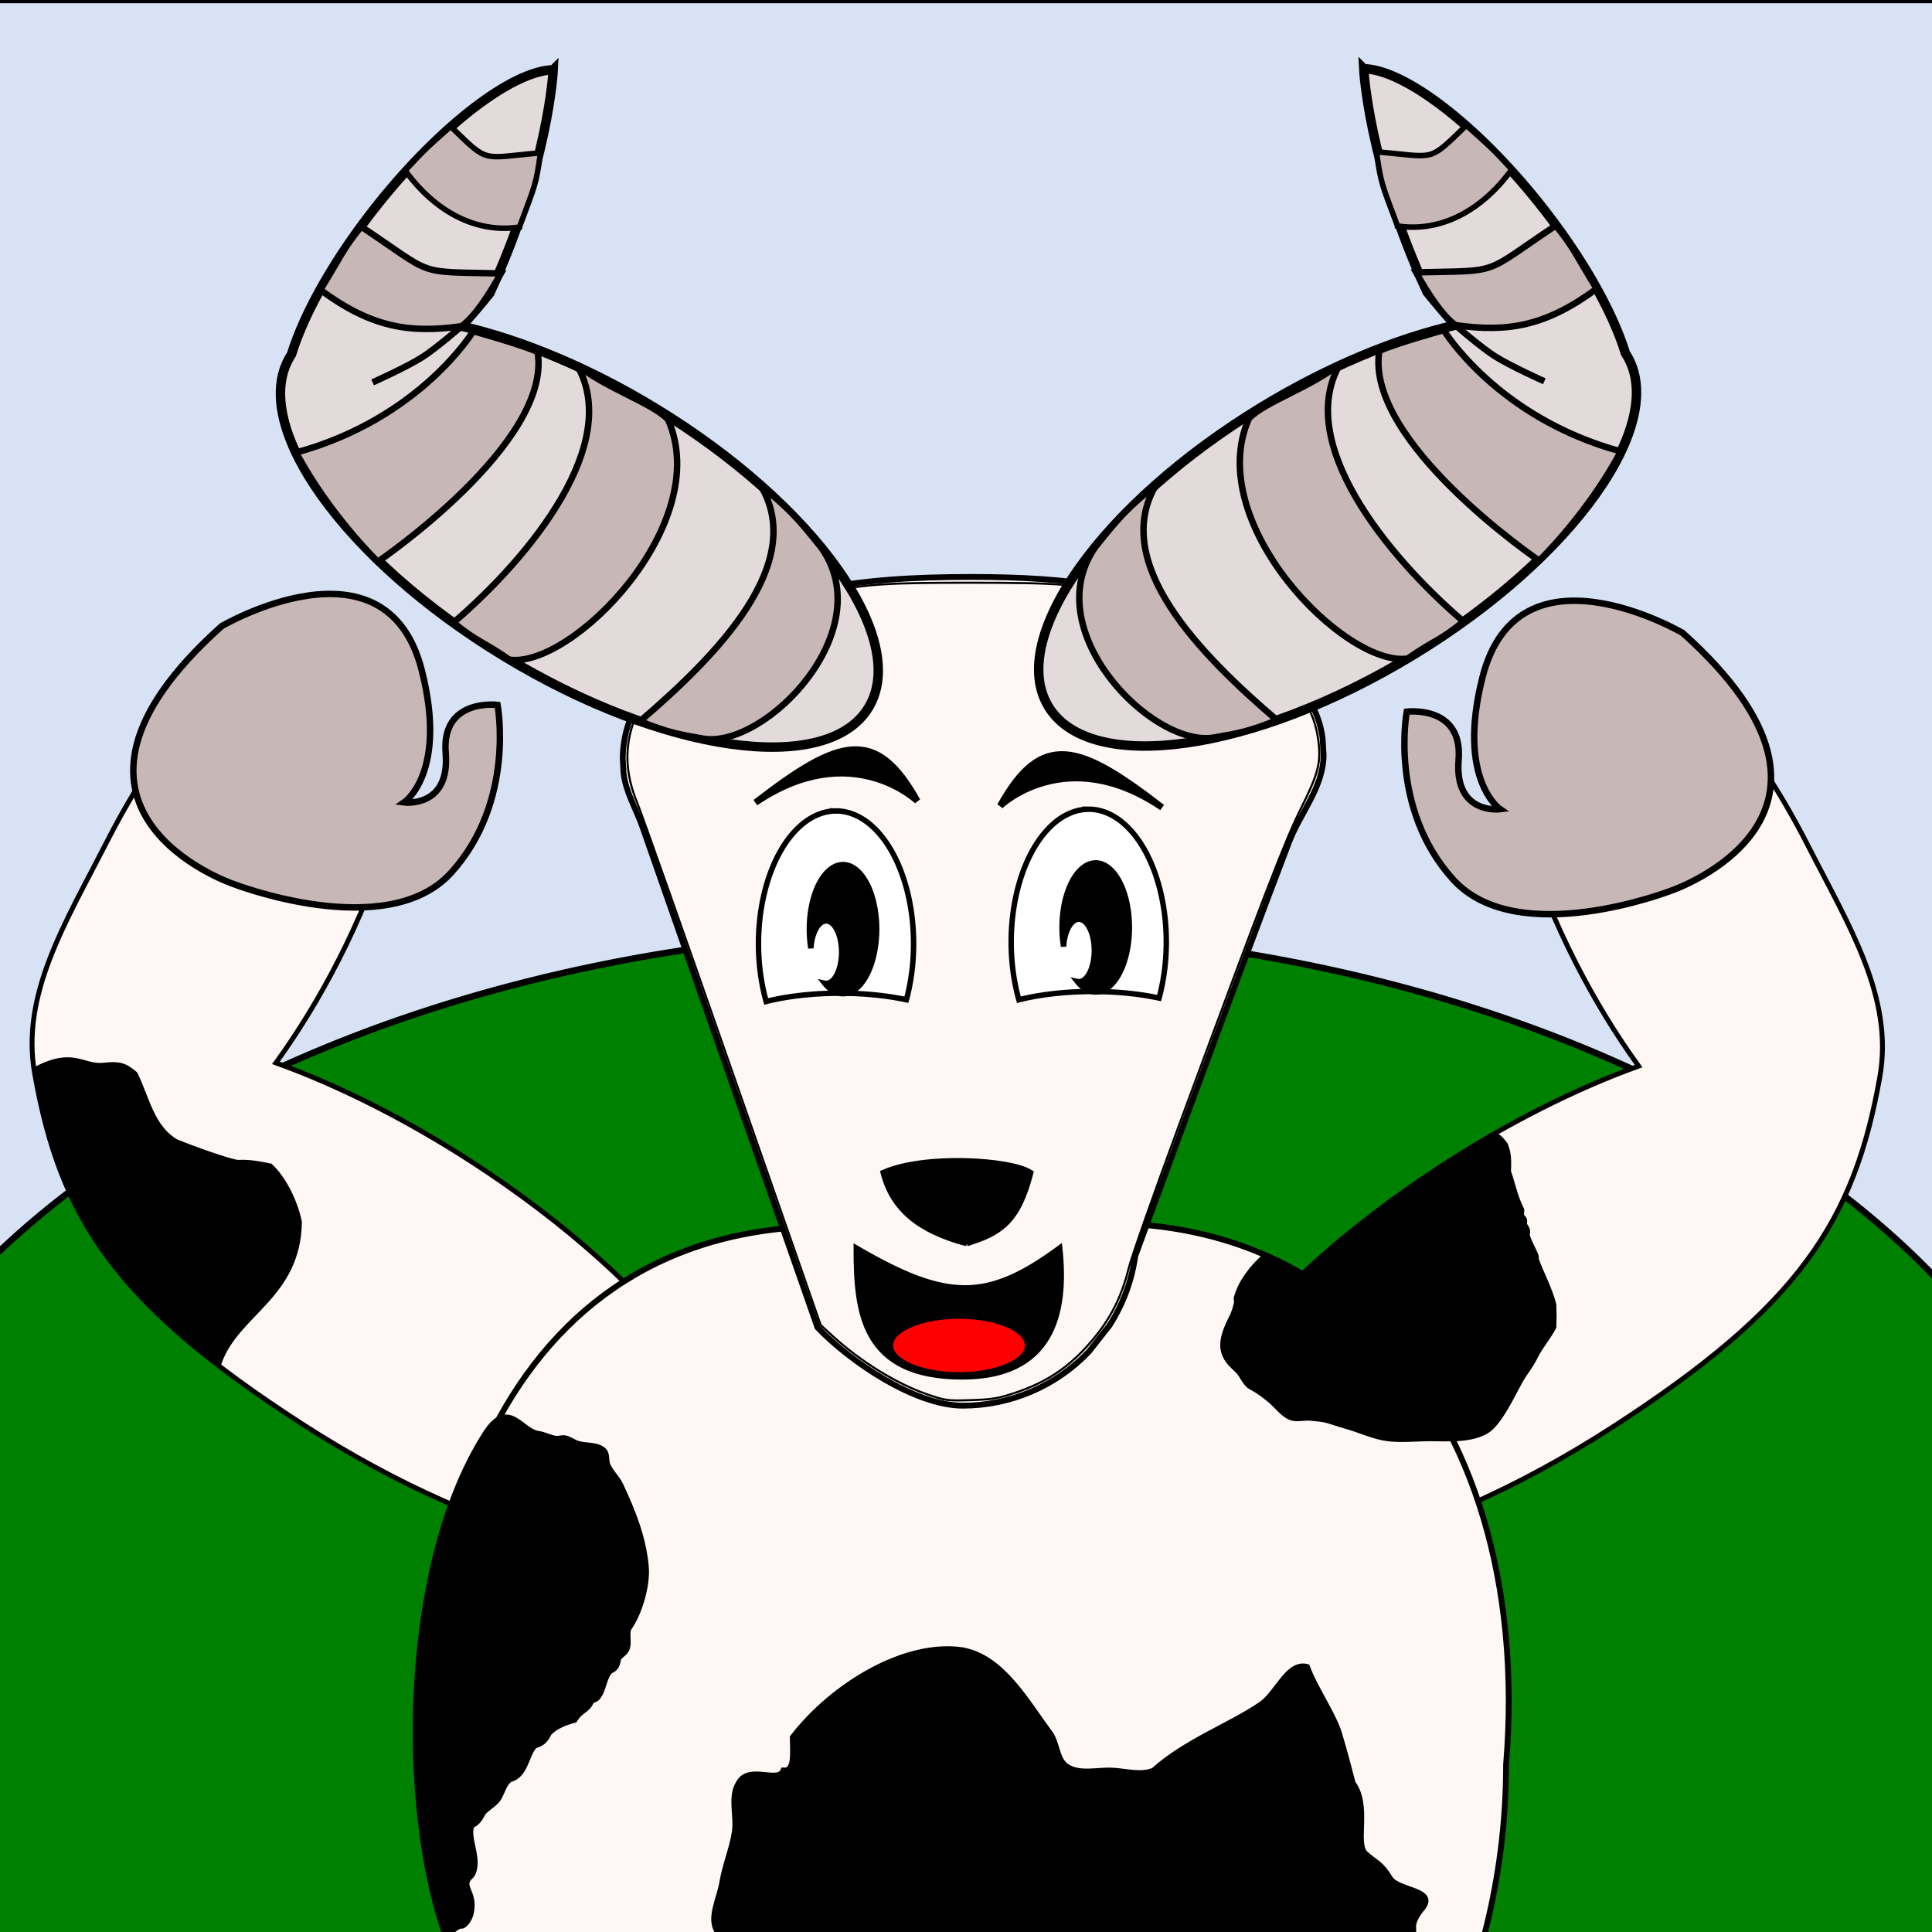 <?xml version="1.0" encoding="UTF-8" standalone="no"?>
<svg
   xmlns:dc="http://purl.org/dc/elements/1.1/"
   xmlns:cc="http://creativecommons.org/ns#"
   xmlns:rdf="http://www.w3.org/1999/02/22-rdf-syntax-ns#"
   xmlns:svg="http://www.w3.org/2000/svg"
   xmlns="http://www.w3.org/2000/svg"
   xmlns:sodipodi="http://sodipodi.sourceforge.net/DTD/sodipodi-0.dtd"
   xmlns:inkscape="http://www.inkscape.org/namespaces/inkscape"
   width="300"
   height="300"
   viewBox="0 0 79.374 79.374"
   version="1.1"
   id="svg8"
   inkscape:version="1.0.1 (3bc2e813f5, 2020-09-07)"
   sodipodi:docname="botdraw.svg"
   inkscape:export-filename="D:\github\boirobot_site\assets\imagens\bot_perfil.png"
   inkscape:export-xdpi="96"
   inkscape:export-ydpi="96">
  <rect x="0" y="0" width="79.374" height="79.374" fill="#333333" stroke="none"/>
  <title
     id="title833">Icone do mascote Boirobot</title>
  <defs
     id="defs2" />
  <sodipodi:namedview
     id="base"
     pagecolor="#ffffff"
     bordercolor="#666666"
     borderopacity="1.0"
     inkscape:pageopacity="0.0"
     inkscape:pageshadow="2"
     inkscape:zoom="1.979899"
     inkscape:cx="89.777933"
     inkscape:cy="182.0962"
     inkscape:document-units="px"
     inkscape:current-layer="layer2"
     inkscape:document-rotation="0"
     showgrid="false"
     units="px"
     showguides="true"
     inkscape:guide-bbox="true"
     inkscape:window-width="1618"
     inkscape:window-height="1040"
     inkscape:window-x="78"
     inkscape:window-y="0"
     inkscape:window-maximized="1" />
  <g
     inkscape:groupmode="layer"
     id="layer2"
     inkscape:label="pasto">
    <rect
       style="fill:#d7e3f4;fill-opacity:1;stroke:#000000;stroke-width:0.265;stroke-linecap:round;paint-order:fill markers stroke"
       id="rect1180"
       width="79.711"
       height="79.569"
       x="-0.134"
       y="-0" />
    <path
       id="path1165"
       style="fill:#008000;fill-opacity:1;stroke:#000000;stroke-width:1;stroke-linecap:round;paint-order:fill markers stroke"
       d="M 147.498 144.154 A 177.525 111.234 0 0 0 -0.58 194.447 L -0.58 300.736 L 300.768 300.736 L 300.768 198.799 A 177.525 111.234 0 0 0 147.934 144.154 A 177.525 111.234 0 0 0 147.498 144.154 z "
       transform="scale(0.265)" />
  </g>
  <g
     inkscape:label="Layer 1"
     inkscape:groupmode="layer"
     id="layer1">
    <path
       id="path837-9"
       style="fill:#fff6f6;fill-opacity:1;stroke:#000000;stroke-width:0.2;stroke-linecap:round;paint-order:fill markers stroke"
       d="m 13.039,24.983 c 0.864,-0.29 1.623,-0.278 2.235,0.035 2.628,1.343 2.017,7.8 -1.365,14.424 -0.768,1.504 -1.641,2.937 -2.574,4.224 2.594,0.935 5.37,2.338 8.02,4.051 7.898,5.107 12.741,11.658 10.818,14.632 -1.923,2.974 -9.884,1.245 -17.782,-3.862 C 4.752,53.548 2.475,50.05 1.426,44.117 0.846,40.839 2.694,37.904 4.391,34.582 6.885,29.697 10.306,25.9 13.039,24.983 Z"
       sodipodi:nodetypes="cccccccacc" />
    <path
       id="path837"
       style="fill:#fff6f6;fill-opacity:1;stroke:#000000;stroke-width:0.2;stroke-linecap:round;paint-order:fill markers stroke"
       d="m 65.617,25.116 c -0.864,-0.29 -1.623,-0.278 -2.235,0.035 -2.628,1.343 -2.017,7.8 1.365,14.424 0.768,1.504 1.641,2.937 2.574,4.224 -2.594,0.935 -5.37,2.338 -8.02,4.051 -7.898,5.107 -12.741,11.658 -10.818,14.632 1.923,2.974 9.884,1.245 17.782,-3.862 7.638,-4.939 9.915,-8.437 10.965,-14.371 0.58,-3.278 -1.269,-6.213 -2.965,-9.535 -2.494,-4.885 -5.915,-8.681 -8.648,-9.598 z"
       sodipodi:nodetypes="cccccccacc" />
    <path
       id="path863"
       style="fill:#fff6f6;fill-opacity:1;stroke:#000000;stroke-width:0.239;stroke-linecap:round;paint-order:fill markers stroke"
       d="m 39.711,51.068 c -15.88,-3.616 -22.305,7.634 -22.305,21.42 5e-5,2.377 0.303,4.743 0.899,7.024 h 42.672 c 0.596,-2.281 0.899,-4.647 0.899,-7.024 1.205,-14.719 -7.738,-25.291 -22.165,-21.42 z"
       sodipodi:nodetypes="cccccc" />
    <path
       id="path882"
       style="fill:#fff6f6;fill-opacity:1;stroke:#000000;stroke-width:0.239;stroke-linecap:round;paint-order:fill markers stroke"
       d="m 39.897,23.703 c -4.777,8.3e-5 -8.56,0.5 -11.777,2.957 -1.37,1.046 -2.533,2.665 -2.535,4.506 l 0.032,0.584 v 0 c 0.088,0.796 0.522,1.492 0.783,2.239 2.01,5.747 4.019,11.495 6.029,17.242 0.385,1.102 0.771,2.204 1.156,3.306 v 0 c 1.35,1.414 4.016,3.213 5.971,3.213 1.956,6.9e-5 3.826,-0.8 5.176,-2.215 l 0.847,-1.076 c 0.555,-0.865 0.918,-1.841 1.062,-2.859 0,0 4.154,-11.35 6.315,-16.994 0.462,-1.207 1.423,-2.267 1.423,-3.606 1.4e-5,-0.071 -0.041,-0.605 -0.043,-0.676 v 0 C 54.058,28.178 52.113,26.874 50.402,25.882 47.308,24.089 43.924,23.703 39.897,23.703 Z"
       sodipodi:nodetypes="cacccaaccscccacccac" />
    <path
       style="fill:#000000;stroke:#000000;stroke-width:0.239px;stroke-linecap:butt;stroke-linejoin:miter;stroke-opacity:1"
       d="m 18.305,79.512 c 0.264,-0.087 0.372,-0.399 0.702,-0.401 0.174,-0.1 0.281,-0.307 0.334,-0.501 0.213,-0.932 -0.517,-1.091 0.034,-1.57 0.385,-0.62 -0.238,-1.553 0.007,-2.052 0.237,-0.102 0.347,-0.297 0.455,-0.508 0.163,-0.199 0.409,-0.318 0.575,-0.514 0.223,-0.264 0.257,-0.7 0.555,-0.875 0.646,-0.166 0.648,-1.062 1.01,-1.383 0.323,-0.085 0.443,-0.247 0.575,-0.514 0.304,-0.314 0.709,-0.437 1.056,-0.541 0.259,-0.428 0.5,-0.356 0.682,-0.762 0.064,-0.063 0.173,-0.068 0.234,-0.134 0.282,-0.302 0.259,-0.814 0.542,-1.116 0.254,-0.095 0.294,-0.272 0.334,-0.501 0.081,-0.15 0.273,-0.224 0.341,-0.381 0.113,-0.261 -0.013,-0.578 0.074,-0.849 0.485,-0.671 0.786,-1.85 0.719,-2.546 -0.107,-1.203 -0.548,-2.29 -1.045,-3.349 -0.137,-0.293 -0.398,-0.519 -0.528,-0.816 -0.082,-0.188 -0.01,-0.449 -0.153,-0.595 -0.267,-0.271 -0.743,-0.175 -1.103,-0.301 -0.169,-0.059 -0.318,-0.182 -0.494,-0.214 -0.119,-0.021 -0.241,0.033 -0.361,0.02 -0.253,-0.027 -0.483,-0.167 -0.735,-0.201 -0.718,-0.096 -1.233,-1.468 -2.172,-7.93e-4 -3.451,5.392 -3.503,15.372 -1.638,20.603 z"
       id="path936"
       sodipodi:nodetypes="ccccccacccccaccaccaaaaaaasc" />
    <path
       style="fill:#000000;stroke:#000000;stroke-width:0.239px;stroke-linecap:butt;stroke-linejoin:miter;stroke-opacity:1"
       d="m 39.556,67.802 c 1.619,0.303 2.599,2.083 3.578,3.408 0.302,0.408 0.262,1.077 0.682,1.363 0.518,0.354 1.248,0.142 1.874,0.17 0.567,0.026 1.179,0.217 1.704,0 1.332,-1.198 3.168,-1.856 4.43,-2.726 0.66,-0.464 1.093,-1.735 1.874,-1.533 0.34,0.933 1.136,2.008 1.363,2.896 0.207,0.692 0.338,1.209 0.511,1.874 0.694,0.938 0.074,2.448 0.511,2.896 0.459,0.409 0.647,0.403 1.022,1.022 0.334,0.54 2.016,0.461 1.278,1.278 -0.596,0.767 -0.125,0.854 -0.446,1.068 -7.308,-0.196 -21.538,-0.02 -28.434,-0.131 -0.405,-0.551 0.059,-1.37 0.17,-2.045 0.115,-0.693 0.396,-1.352 0.511,-2.045 0.112,-0.675 -0.197,-1.468 0.17,-2.045 0.413,-0.759 1.627,0.035 1.832,-0.511 0.466,0.039 0.397,-0.632 0.383,-1.363 1.658,-2.149 4.625,-3.939 6.986,-3.578 z"
       id="path938"
       sodipodi:nodetypes="caaaccccccccccaacccc" />
    <path
       style="fill:#000000;stroke:#000000;stroke-width:0.239px;stroke-linecap:butt;stroke-linejoin:miter;stroke-opacity:1"
       d="m 51.896,51.682 c -0.478,0.457 -0.9,0.981 -1.084,1.626 -0.022,0.077 0.019,0.163 0,0.241 -0.043,0.173 -0.098,0.377 -0.181,0.542 -0.216,0.432 -0.525,1.043 -0.301,1.566 0.128,0.298 0.326,0.447 0.542,0.663 0.183,0.183 0.292,0.537 0.542,0.663 0.261,0.13 0.546,0.344 0.783,0.542 0.258,0.215 0.561,0.637 0.904,0.723 0.22,0.055 0.496,-0.021 0.723,0 0.813,0.074 0.529,0.059 1.566,0.361 0.535,0.156 1.069,0.412 1.626,0.482 0.562,0.07 1.184,0 1.747,0 0.732,0 1.625,0.078 2.289,-0.301 0.53,-0.303 1.092,-1.52 1.385,-2.048 0.184,-0.33 0.426,-0.611 0.602,-0.964 0.208,-0.435 0.573,-0.85 0.783,-1.265 0.012,-0.297 0.012,-0.618 0,-0.904 -0.162,-0.646 -0.497,-1.246 -0.723,-1.867 -0.014,-0.038 0.013,-0.082 0,-0.12 -0.086,-0.257 -0.294,-0.575 -0.361,-0.843 -0.019,-0.078 0.019,-0.163 0,-0.241 -0.022,-0.087 -0.096,-0.155 -0.12,-0.241 -0.017,-0.058 0.019,-0.124 0,-0.181 -0.023,-0.069 -0.101,-0.111 -0.12,-0.181 -0.022,-0.077 0.022,-0.164 0,-0.241 -0.257,-0.498 -0.374,-1.097 -0.542,-1.566 0.048,-0.729 -0.071,-0.92 -0.12,-1.084 -0.205,-0.287 -0.448,-0.548 -0.663,-0.301 -0.822,0.479 -1.633,1.288 -2.509,1.615 -0.72,0.426 -0.588,0.427 -1.372,0.925 l -2.203,1.677 c -0.269,0.228 -0.554,0.506 -0.804,0.701 -1.403,1.563 -0.886,0.159 -2.389,0.022 z"
       id="path944"
       sodipodi:nodetypes="cscsssssscssssscccscssscscccccccccc" />
    <path
       style="fill:#fff6f6;fill-opacity:1;stroke:#000000;stroke-width:0.085;stroke-linecap:round;paint-order:fill markers stroke"
       d="M 38.054,57.271 C 36.806,56.833 35.333,55.92 34.205,54.887 L 33.717,54.439 30.104,44.088 c -1.987,-5.693 -3.753,-10.688 -3.924,-11.101 -0.647,-1.561 -0.519,-2.983 0.396,-4.413 1.256,-1.963 4.089,-3.598 7.352,-4.243 1.715,-0.339 2.525,-0.392 6.006,-0.39 3.552,0.002 4.286,0.059 6.176,0.476 1.723,0.381 3.463,1.114 4.984,2.098 2.008,1.3 2.878,2.409 3.068,3.908 0.116,0.915 0.005,1.347 -0.719,2.802 -0.656,1.317 -1.537,3.609 -5.046,13.119 -1.003,2.718 -1.915,5.316 -2.029,5.774 -0.261,1.058 -0.682,1.932 -1.309,2.72 -0.969,1.218 -1.925,1.9 -3.337,2.378 -0.692,0.235 -0.957,0.279 -1.832,0.307 -0.982,0.031 -1.054,0.021 -1.837,-0.253 z"
       id="path858" />
    <g
       id="g1003">
      <path
         id="path875"
         style="fill:#e3dbdb;fill-opacity:1;stroke:#000000;stroke-width:0.388;stroke-linecap:round;paint-order:fill markers stroke"
         d="m 22.729,2.868 c -1.669,0.033 -4.617,2.291 -7.19,5.506 -1.708,2.135 -3.016,4.405 -3.562,6.182 l -7.57e-4,0.002 c -0.018,0.028 -0.036,0.056 -0.053,0.084 -1.712,2.818 2.219,8.333 8.78,12.318 6.561,3.985 13.268,4.93 14.979,2.111 1.711,-2.819 -2.22,-8.333 -8.781,-12.318 -2.638,-1.602 -5.43,-2.781 -7.936,-3.352 0.397,-0.435 0.785,-0.89 1.16,-1.358 2.417,-5.23 2.604,-9.175 2.604,-9.175 z"
         sodipodi:nodetypes="cccccccccccc" />
      <path
         style="fill:#c8b7b7;stroke:#000000;stroke-width:0.265px;stroke-linecap:butt;stroke-linejoin:miter;stroke-opacity:1"
         d="m 33.734,22.489 c 2.438,3.418 -2.268,8.243 -4.819,7.862 -1.055,-0.186 -1.43,-0.243 -2.623,-0.718 3.155,-2.703 6.875,-6.462 4.961,-9.688 1.145,0.953 1.428,1.226 2.481,2.545 z"
         id="path930"
         sodipodi:nodetypes="ccccc" />
      <path
         style="fill:#c8b7b7;stroke:#000000;stroke-width:0.265px;stroke-linecap:butt;stroke-linejoin:miter;stroke-opacity:1"
         d="m 27.442,17.23 c 1.918,4.292 -3.969,10.251 -6.52,9.87 -1.079,-0.753 -1.312,-0.716 -2.292,-1.521 3.155,-2.703 6.969,-7.383 5.056,-10.61 1.145,0.953 3.105,1.58 3.756,2.261 z"
         id="path930-2"
         sodipodi:nodetypes="ccccc" />
      <path
         style="fill:#c8b7b7;fill-opacity:1;stroke:#000000;stroke-width:0.265px;stroke-linecap:butt;stroke-linejoin:miter;stroke-opacity:1"
         d="m 18.966,13.401 c -2.168,0.312 -3.733,0.036 -5.807,-1.495 0.871,-1.415 0.894,-1.617 1.677,-2.599 3.087,2.064 2.183,1.844 5.743,1.927 -0.453,0.808 -1.038,1.743 -1.613,2.166 z"
         id="path971"
         sodipodi:nodetypes="ccccc" />
      <path
         style="fill:#c8b7b7;fill-opacity:1;stroke:#000000;stroke-width:0.227px;stroke-linecap:butt;stroke-linejoin:miter;stroke-opacity:1"
         d="M 21.342,9.328 C 19.536,9.605 17.853,8.669 16.645,7.004 c 0.797,-0.854 0.799,-0.856 1.868,-1.811 1.602,1.548 1.223,1.297 3.692,1.088 -0.183,1.319 -0.212,1.295 -0.863,3.046 z"
         id="path971-6"
         sodipodi:nodetypes="ccccc" />
      <path
         style="fill:#c8b7b7;fill-opacity:1;stroke:#000000;stroke-width:0.265px;stroke-linecap:butt;stroke-linejoin:miter;stroke-opacity:1"
         d="m 19.442,13.607 c 0,0 -2.173,3.591 -7.276,4.984 1.37,2.575 3.354,4.488 3.354,4.488 0,0 7.185,-4.879 6.567,-8.622 -0.769,-0.333 -2.646,-0.85 -2.646,-0.85 z"
         id="path988"
         sodipodi:nodetypes="ccccc" />
      <path
         style="fill:none;stroke:#000000;stroke-width:0.265px;stroke-linecap:butt;stroke-linejoin:miter;stroke-opacity:1"
         d="m 18.966,13.401 c 0,0 -1.038,0.903 -1.616,1.272 -0.643,0.411 -2.041,1.036 -2.041,1.036"
         id="path994"
         sodipodi:nodetypes="cac" />
    </g>
    <g
       id="g1003-1"
       transform="matrix(-1,0,0,1,78.756,-0.044)">
      <path
         id="path875-5"
         style="fill:#e3dbdb;fill-opacity:1;stroke:#000000;stroke-width:0.388;stroke-linecap:round;paint-order:fill markers stroke"
         d="m 22.729,2.868 c -1.669,0.033 -4.617,2.291 -7.19,5.506 -1.708,2.135 -3.016,4.405 -3.562,6.182 l -7.57e-4,0.002 c -0.018,0.028 -0.036,0.056 -0.053,0.084 -1.712,2.818 2.219,8.333 8.78,12.318 6.561,3.985 13.268,4.93 14.979,2.111 1.711,-2.819 -2.22,-8.333 -8.781,-12.318 -2.638,-1.602 -5.43,-2.781 -7.936,-3.352 0.397,-0.435 0.785,-0.89 1.16,-1.358 2.417,-5.23 2.604,-9.175 2.604,-9.175 z"
         sodipodi:nodetypes="cccccccccccc" />
      <path
         style="fill:#c8b7b7;stroke:#000000;stroke-width:0.265px;stroke-linecap:butt;stroke-linejoin:miter;stroke-opacity:1"
         d="m 33.734,22.489 c 2.438,3.418 -2.268,8.243 -4.819,7.862 -1.055,-0.186 -1.43,-0.243 -2.623,-0.718 3.155,-2.703 6.875,-6.462 4.961,-9.688 1.145,0.953 1.428,1.226 2.481,2.545 z"
         id="path930-6"
         sodipodi:nodetypes="ccccc" />
      <path
         style="fill:#c8b7b7;stroke:#000000;stroke-width:0.265px;stroke-linecap:butt;stroke-linejoin:miter;stroke-opacity:1"
         d="m 27.442,17.23 c 1.918,4.292 -3.969,10.251 -6.52,9.87 -1.079,-0.753 -1.312,-0.716 -2.292,-1.521 3.155,-2.703 6.969,-7.383 5.056,-10.61 1.145,0.953 3.105,1.58 3.756,2.261 z"
         id="path930-2-5"
         sodipodi:nodetypes="ccccc" />
      <path
         style="fill:#c8b7b7;fill-opacity:1;stroke:#000000;stroke-width:0.265px;stroke-linecap:butt;stroke-linejoin:miter;stroke-opacity:1"
         d="m 18.966,13.401 c -2.168,0.312 -3.733,0.036 -5.807,-1.495 0.871,-1.415 0.894,-1.617 1.677,-2.599 3.087,2.064 2.183,1.844 5.743,1.927 -0.453,0.808 -1.038,1.743 -1.613,2.166 z"
         id="path971-8"
         sodipodi:nodetypes="ccccc" />
      <path
         style="fill:#c8b7b7;fill-opacity:1;stroke:#000000;stroke-width:0.227px;stroke-linecap:butt;stroke-linejoin:miter;stroke-opacity:1"
         d="M 21.342,9.328 C 19.536,9.605 17.853,8.669 16.645,7.004 c 0.797,-0.854 0.799,-0.856 1.868,-1.811 1.602,1.548 1.223,1.297 3.692,1.088 -0.183,1.319 -0.212,1.295 -0.863,3.046 z"
         id="path971-6-2"
         sodipodi:nodetypes="ccccc" />
      <path
         style="fill:#c8b7b7;fill-opacity:1;stroke:#000000;stroke-width:0.265px;stroke-linecap:butt;stroke-linejoin:miter;stroke-opacity:1"
         d="m 19.442,13.607 c 0,0 -2.173,3.591 -7.276,4.984 1.37,2.575 3.354,4.488 3.354,4.488 0,0 7.185,-4.879 6.567,-8.622 -0.769,-0.333 -2.646,-0.85 -2.646,-0.85 z"
         id="path988-1"
         sodipodi:nodetypes="ccccc" />
      <path
         style="fill:none;stroke:#000000;stroke-width:0.265px;stroke-linecap:butt;stroke-linejoin:miter;stroke-opacity:1"
         d="m 18.966,13.401 c 0,0 -1.038,0.903 -1.616,1.272 -0.643,0.411 -2.041,1.036 -2.041,1.036"
         id="path994-3"
         sodipodi:nodetypes="cac" />
    </g>
    <g
       id="g1077"
       transform="matrix(0.843,0,0,0.843,4.875,6.552)">
      <path
         id="path1043"
         style="fill:#ffffff;fill-opacity:1;stroke:#000000;stroke-width:0.265;stroke-linecap:round;paint-order:fill markers stroke"
         d="m 34.962,31.75 a 3.78,6.473 0 0 0 -3.78,6.473 3.78,6.473 0 0 0 0.375,2.811 6.142,2.126 0 0 1 3.594,-0.402 6.142,2.126 0 0 1 3.238,0.319 3.78,6.473 0 0 0 0.352,-2.729 3.78,6.473 0 0 0 -3.78,-6.473 z" />
      <path
         id="path1065"
         style="fill:#000000;fill-opacity:1;stroke:#000000;stroke-width:1;stroke-linecap:round;paint-order:fill markers stroke"
         d="m 133.213,129.678 a 6.187,11.869 0 0 0 -6.186,11.869 6.187,11.869 0 0 0 0.275,3.502 2.841,5.745 0 0 1 2.818,-5.016 2.841,5.745 0 0 1 2.84,5.744 2.841,5.745 0 0 1 -2.84,5.746 2.841,5.745 0 0 1 -0.285,-0.031 6.187,11.869 0 0 0 3.377,1.924 6.187,11.869 0 0 0 6.188,-11.869 6.187,11.869 0 0 0 -6.188,-11.869 z"
         transform="scale(0.265)" />
    </g>
    <g
       id="g1077-1"
       transform="matrix(0.843,0,0,0.843,15.257,6.482)">
      <path
         id="path1043-2"
         style="fill:#ffffff;fill-opacity:1;stroke:#000000;stroke-width:0.265;stroke-linecap:round;paint-order:fill markers stroke"
         d="m 34.962,31.75 a 3.78,6.473 0 0 0 -3.78,6.473 3.78,6.473 0 0 0 0.375,2.811 6.142,2.126 0 0 1 3.594,-0.402 6.142,2.126 0 0 1 3.238,0.319 3.78,6.473 0 0 0 0.352,-2.729 3.78,6.473 0 0 0 -3.78,-6.473 z" />
      <path
         id="path1065-3"
         style="fill:#000000;fill-opacity:1;stroke:#000000;stroke-width:1;stroke-linecap:round;paint-order:fill markers stroke"
         d="m 133.213,129.678 a 6.187,11.869 0 0 0 -6.186,11.869 6.187,11.869 0 0 0 0.275,3.502 2.841,5.745 0 0 1 2.818,-5.016 2.841,5.745 0 0 1 2.84,5.744 2.841,5.745 0 0 1 -2.84,5.746 2.841,5.745 0 0 1 -0.285,-0.031 6.187,11.869 0 0 0 3.377,1.924 6.187,11.869 0 0 0 6.188,-11.869 6.187,11.869 0 0 0 -6.188,-11.869 z"
         transform="scale(0.265)" />
    </g>
    <path
       style="fill:#000000;stroke:#000000;stroke-width:0.265px;stroke-linecap:butt;stroke-linejoin:miter;stroke-opacity:1"
       d="m 37.685,32.907 c 0,0 -2.706,-2.606 -6.648,0.067 3.408,-2.639 4.944,-3.14 6.648,-0.067 z"
       id="path1106" />
    <path
       style="fill:#000000;stroke:#000000;stroke-width:0.265px;stroke-linecap:butt;stroke-linejoin:miter;stroke-opacity:1"
       d="m 41.093,33.107 c 0,0 2.706,-2.606 6.648,0.067 -3.408,-2.639 -4.944,-3.14 -6.648,-0.067 z"
       id="path1106-3" />
    <path
       style="fill:#000000;stroke:#000000;stroke-width:0.265px;stroke-linecap:butt;stroke-linejoin:miter;stroke-opacity:1"
       d="m 39.711,51.068 c -1.918,-0.514 -3.011,-1.383 -3.401,-2.881 1.69,-0.744 5.206,-0.522 6.013,0 -0.527,2.023 -1.251,2.461 -2.612,2.881 z"
       id="path1125"
       sodipodi:nodetypes="cccc" />
    <path
       style="fill:#000000;stroke:#000000;stroke-width:0.265px;stroke-linecap:butt;stroke-linejoin:miter;stroke-opacity:1"
       d="m 43.519,51.31 c -2.979,2.189 -4.643,2.14 -8.319,0 0.003,2.62 0.263,5.236 4.332,5.236 3.63,0 4.276,-2.528 3.987,-5.236 z"
       id="path1129"
       sodipodi:nodetypes="ccsc" />
    <ellipse
       style="fill:#fd0000;fill-opacity:1;stroke:#000000;stroke-width:0.265;stroke-linecap:round;paint-order:fill markers stroke"
       id="path1131"
       cx="39.401"
       cy="55.277"
       rx="2.842"
       ry="1.23" />
    <path
       style="fill:#000000;stroke:#000000;stroke-width:0.265px;stroke-linecap:butt;stroke-linejoin:miter;stroke-opacity:1"
       d="m 1.522,43.931 c 1.534,-0.775 1.828,-0.051 2.741,-0.136 0.638,-0.075 0.863,0.002 1.263,0.345 0.49,0.985 0.677,2.195 1.695,2.791 0.773,0.315 2.162,0.81 2.549,0.856 0.506,-0.029 0.903,0.062 1.323,0.145 0.6,0.577 1.018,1.514 1.176,2.27 -0.039,3.032 -2.549,3.715 -3.284,5.745 C 7.522,55.112 5.032,52.188 4.046,50.941 2.561,48.214 2.058,47.166 1.522,43.931 Z"
       id="path1143"
       sodipodi:nodetypes="cccccccccc" />
    <path
       style="fill:#c8b7b7;fill-opacity:1;stroke:#000000;stroke-width:0.265px;stroke-linecap:butt;stroke-linejoin:miter;stroke-opacity:1"
       d="m 9.11,25.722 c 0,0 6.746,-3.95 8.217,1.813 1.076,4.216 -0.721,5.432 -0.721,5.432 0,0 1.889,0.24 1.705,-2.028 -0.184,-2.268 2.13,-1.98 2.13,-1.98 0,0 0.747,3.97 -1.905,6.894 -2.652,2.923 -8.978,0.453 -8.978,0.453 0,0 -8.876,-3.043 -0.449,-10.584 z"
       id="path1147"
       sodipodi:nodetypes="cscscscc" />
    <path
       style="fill:#c8b7b7;fill-opacity:1;stroke:#000000;stroke-width:0.265px;stroke-linecap:butt;stroke-linejoin:miter;stroke-opacity:1"
       d="m 69.126,26.001 c 0,0 -6.746,-3.95 -8.217,1.813 -1.076,4.216 0.721,5.432 0.721,5.432 0,0 -1.889,0.24 -1.705,-2.028 0.184,-2.268 -2.13,-1.98 -2.13,-1.98 0,0 -0.747,3.97 1.905,6.894 2.652,2.923 8.978,0.453 8.978,0.453 0,0 8.876,-3.043 0.449,-10.584 z"
       id="path1147-9"
       sodipodi:nodetypes="cscscscc" />
  </g>
</svg>
